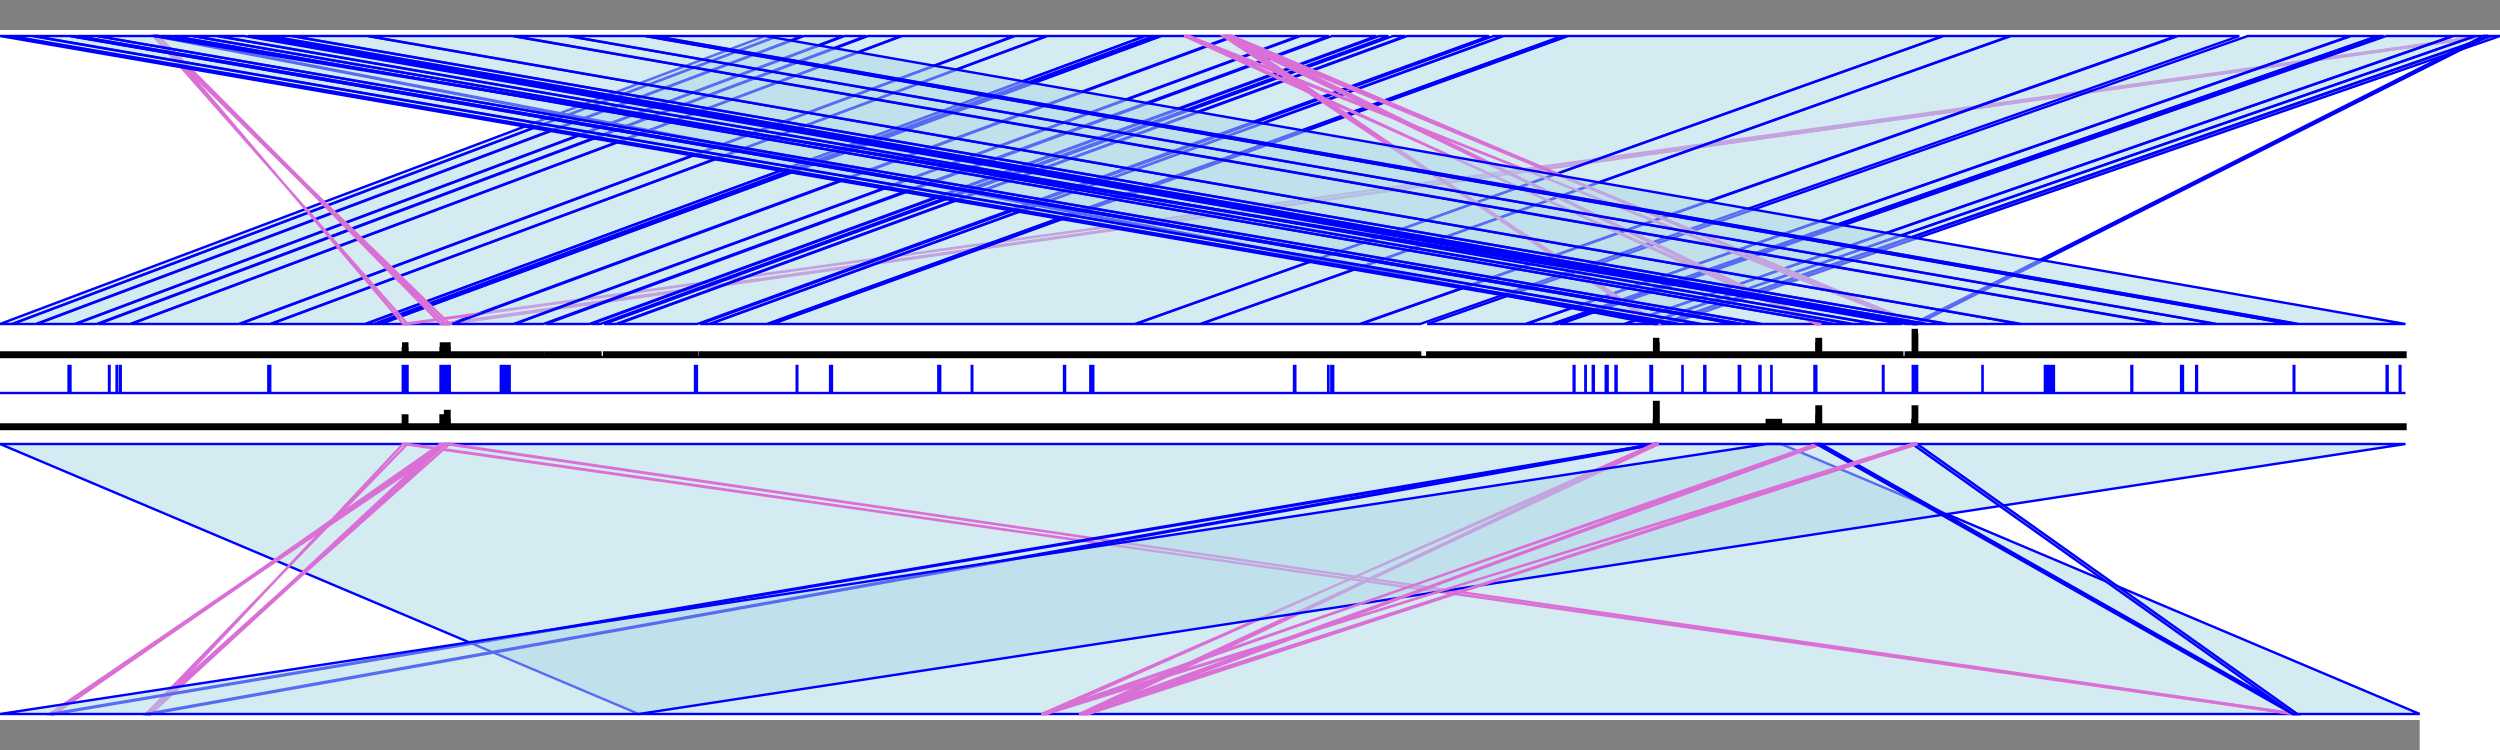 <?xml version="1.0" standalone="no"?>
<!DOCTYPE svg PUBLIC " -//W3C//DTD SVG 1.0//EN" "http://www.w3.org/TR/2001/REC-SVG-20010904/DTD/svg10.dtd">
<svg width="103.93" height="31.179">
<!-- reference contigs -->
<polygon points="3.530700678141679e-05,14.841 3.530700678141679e-05,14.654 0.503,14.654 0.503,14.841 0.517,14.841 0.517,14.654 1.493,14.654 1.493,14.841 1.539,14.841 1.539,14.654 3.105,14.654 3.105,14.841 3.146,14.841 3.146,14.654 4.019,14.654 4.019,14.841 4.086,14.841 4.086,14.654 5.409,14.654 5.41,14.841 5.451,14.841 5.451,14.654 9.923,14.654 9.923,14.841 9.967,14.841 9.967,14.654 11.232,14.654 11.232,14.841 11.267,14.841 11.268,14.654 15.183,14.654 15.183,14.841 15.193,14.841 15.193,14.654 15.549,14.654 15.549,14.841 15.565,14.841 15.565,14.654 15.807,14.654 15.807,14.841 15.823,14.841 15.823,14.654 16.747,14.654 16.747,14.467 16.764,14.467 16.764,14.28 16.932,14.28 16.932,14.467 16.939,14.467 16.939,14.654 18.315,14.654 18.315,14.467 18.33,14.467 18.331,14.28 18.499,14.28 18.499,14.467 18.499,14.467 18.499,14.654 18.502,14.654 18.502,14.467 18.519,14.467 18.519,14.28 18.687,14.28 18.687,14.467 18.694,14.467 18.694,14.654 18.719,14.654 18.719,14.841 18.804,14.841 18.804,14.654 21.352,14.654 21.352,14.841 21.399,14.841 21.399,14.654 22.587,14.654 22.587,14.841 22.691,14.841 22.691,14.654 24.5,14.654 24.5,14.841 24.578,14.841 24.578,14.654 24.961,14.654 24.961,14.841 25.115,14.841 25.115,14.654 25.612,14.654 25.612,14.841 25.674,14.841 25.674,14.654 28.989,14.654 28.989,14.841 29.106,14.841 29.106,14.654 29.485,14.654 29.485,14.841 29.518,14.841 29.518,14.654 31.889,14.654 31.889,14.841 31.906,14.841 31.906,14.654 32.085,14.654 32.085,14.841 32.106,14.841 32.106,14.654 47.193,14.654 47.193,14.841 47.208,14.841 47.208,14.654 49.902,14.654 49.902,14.841 49.931,14.841 49.931,14.654 56.533,14.654 56.533,14.841 56.582,14.841 56.582,14.654 59.038,14.654 59.039,14.841 59.335,14.841 59.335,14.654 63.416,14.654 63.416,14.841 63.452,14.841 63.452,14.654 64.519,14.654 64.519,14.841 64.534,14.841 64.534,14.654 64.763,14.654 64.763,14.841 64.861,14.841 64.861,14.654 67.525,14.654 67.525,14.841 67.553,14.841 67.553,14.654 68.428,14.654 68.428,14.841 68.444,14.841 68.444,14.654 68.765,14.654 68.765,14.467 68.765,14.467 68.765,14.28 68.765,14.28 68.765,14.093 68.934,14.093 68.934,14.28 68.95,14.28 68.95,14.654 69.063,14.654 69.063,14.841 69.078,14.841 69.078,14.654 69.405,14.654 69.405,14.841 69.405,14.841 69.405,14.654 69.793,14.654 69.793,14.841 69.806,14.841 69.806,14.654 70.691,14.654 70.691,14.841 70.74,14.841 70.74,14.654 72.183,14.654 72.183,14.841 72.205,14.841 72.205,14.654 72.385,14.654 72.385,14.841 72.46,14.841 72.46,14.654 73.234,14.654 73.234,14.841 73.243,14.841 73.243,14.654 75.508,14.654 75.508,14.467 75.508,14.467 75.508,14.28 75.515,14.28 75.515,14.093 75.701,14.093 75.701,14.28 75.703,14.28 75.703,14.654 76.225,14.654 76.225,14.841 76.258,14.841 76.258,14.654 76.991,14.654 76.991,14.841 77.024,14.841 77.024,14.654 77.962,14.654 77.962,14.841 77.984,14.841 77.984,14.654 79.08,14.654 79.08,14.841 79.229,14.841 79.229,14.654 79.518,14.654 79.518,14.467 79.518,14.467 79.518,13.906 79.519,13.906 79.519,13.719 79.579,13.719 79.579,13.906 79.606,13.906 79.606,13.719 79.684,13.719 79.684,13.906 79.7,13.906 79.7,14.093 79.7,14.093 79.7,14.467 79.7,14.467 79.7,14.654 80.081,14.654 80.081,14.841 80.107,14.841 80.107,14.654 80.958,14.654 80.958,14.841 80.979,14.841 80.979,14.654 84.002,14.654 84.002,14.841 84.017,14.841 84.018,14.654 89.868,14.654 89.868,14.841 89.942,14.841 89.942,14.654 92.127,14.654 92.127,14.841 92.152,14.841 92.152,14.654 95.195,14.654 95.195,14.841 95.226,14.841 95.226,14.654 95.538,14.654 95.538,14.841 95.557,14.841 95.557,14.654 100,14.654 100,14.841" fill="black" stroke="black" stroke-width="0.1" />
<polygon points="3.530700678141679e-05,16.338 3.530700678141679e-05,16.338 2.851,16.338 2.851,15.215 2.929,15.215 2.929,16.338 4.532,16.338 4.532,15.215 4.555,15.215 4.555,16.338 4.847,16.338 4.848,15.215 4.874,15.215 4.874,16.338 4.995,16.338 4.995,15.215 5.019,15.215 5.019,16.338 11.155,16.338 11.155,15.215 11.233,15.215 11.233,16.338 16.745,16.338 16.745,15.215 16.942,15.215 16.942,16.338 18.314,16.338 18.314,15.215 18.499,15.215 18.499,16.338 18.501,16.338 18.501,15.215 18.697,15.215 18.698,16.338 20.82,16.338 20.82,15.215 21.188,15.215 21.188,16.338 28.894,16.338 28.894,15.215 28.972,15.215 28.972,16.338 33.12,16.338 33.12,15.215 33.146,15.215 33.147,16.338 34.509,16.338 34.509,15.215 34.586,15.215 34.586,16.338 39.009,16.338 39.009,15.215 39.086,15.215 39.086,16.338 40.398,16.338 40.398,15.215 40.42,15.215 40.421,16.338 44.234,16.338 44.234,15.215 44.277,15.215 44.277,16.338 45.327,16.338 45.327,15.215 45.405,15.215 45.405,16.338 45.433,16.338 45.433,15.215 45.45,15.215 45.45,16.338 53.794,16.338 53.795,15.215 53.849,15.215 53.849,16.338 55.215,16.338 55.215,15.215 55.226,15.215 55.226,16.338 55.346,16.338 55.346,15.215 55.424,15.215 55.424,16.338 65.42,16.338 65.42,15.215 65.454,15.215 65.454,16.338 65.906,16.338 65.906,15.215 65.923,15.215 65.923,16.338 66.215,16.338 66.215,15.215 66.258,15.215 66.258,16.338 66.754,16.338 66.754,15.215 66.832,15.215 66.832,16.338 67.161,16.338 67.161,15.215 67.205,15.215 67.205,16.338 68.614,16.338 68.614,15.215 68.677,15.215 68.677,16.338 69.94,16.338 69.94,15.215 69.95,15.215 69.95,16.338 70.85,16.338 70.85,15.215 70.861,15.215 70.861,16.338 70.884,16.338 70.884,15.215 70.895,15.215 70.895,16.338 72.287,16.338 72.287,15.215 72.341,15.215 72.341,16.338 73.143,16.338 73.143,15.215 73.187,15.215 73.187,16.338 73.637,16.338 73.637,15.215 73.648,15.215 73.648,16.338 75.43,16.338 75.43,15.215 75.508,15.215 75.508,16.338 78.278,16.338 78.278,15.215 78.301,15.215 78.301,16.338 79.518,16.338 79.518,15.215 79.7,15.215 79.7,16.338 82.413,16.338 82.413,15.215 82.422,15.215 82.422,16.338 85.01,16.338 85.01,15.215 85.386,15.215 85.386,16.338 88.607,16.338 88.607,15.215 88.64,15.215 88.641,16.338 90.672,16.338 90.672,15.215 90.75,15.215 90.75,16.338 91.299,16.338 91.299,15.215 91.334,15.215 91.334,16.338 95.353,16.338 95.353,15.215 95.379,15.215 95.379,16.338 99.218,16.338 99.218,15.215 99.258,15.215 99.258,16.338 99.763,16.338 99.763,15.215 99.79,15.215 99.79,16.338 100,16.338 100,16.338" fill="blue" stroke="blue" stroke-width="0.1" />
<polygon points="3.530700678141679e-05,17.834 3.530700678141679e-05,17.647 16.747,17.647 16.747,17.46 16.747,17.46 16.748,17.273 16.932,17.273 16.932,17.647 18.314,17.647 18.314,17.273 18.499,17.273 18.499,17.647 18.502,17.647 18.502,17.46 18.503,17.46 18.503,17.086 18.687,17.086 18.687,17.46 18.694,17.46 18.694,17.647 68.756,17.647 68.756,17.46 68.765,17.46 68.765,17.273 68.765,17.273 68.765,16.712 68.95,16.712 68.95,17.273 68.951,17.273 68.951,17.647 73.448,17.647 73.448,17.46 74.038,17.46 74.038,17.647 75.508,17.647 75.508,17.273 75.515,17.273 75.515,16.899 75.703,16.899 75.703,17.086 75.703,17.086 75.703,17.273 75.704,17.273 75.704,17.647 79.5,17.647 79.5,17.46 79.518,17.46 79.518,16.899 79.7,16.899 79.7,17.086 79.7,17.086 79.7,17.273 79.7,17.273 79.7,17.647 100,17.647 100,17.834" fill="black" stroke="black" stroke-width="0.1" />
<!-- assembly contigs before -->
<polygon points="0,0 103.93,0 103.93,1.247 0,1.247" fill="grey" stroke="grey" stroke-width="0" />
<!-- assembly contigs after -->
<polygon points="0,29.932 100.591,29.932 100.591,31.179 0,31.179" fill="grey" stroke="grey" stroke-width="0" />
<!-- hits before vs ref -->
<polygon points="31.802,1.497 32.326,1.497 0.503,13.469 0.0,13.469" fill="lightblue" fill-opacity="0.5" stroke="blue" stroke-width="0.1" />
<polygon points="32.342,1.497 33.357,1.497 1.493,13.469 0.517,13.469" fill="lightblue" fill-opacity="0.5" stroke="blue" stroke-width="0.1" />
<polygon points="33.418,1.497 35.045,1.497 3.105,13.469 1.539,13.469" fill="lightblue" fill-opacity="0.5" stroke="blue" stroke-width="0.1" />
<polygon points="35.107,1.497 36.006,1.497 4.019,13.469 3.146,13.469" fill="lightblue" fill-opacity="0.5" stroke="blue" stroke-width="0.1" />
<polygon points="36.084,1.497 37.454,1.497 5.41,13.469 4.086,13.469" fill="lightblue" fill-opacity="0.5" stroke="blue" stroke-width="0.1" />
<polygon points="37.5,1.497 42.14,1.497 9.923,13.469 5.451,13.469" fill="lightblue" fill-opacity="0.5" stroke="blue" stroke-width="0.1" />
<polygon points="42.193,1.497 43.504,1.497 11.232,13.469 9.967,13.469" fill="lightblue" fill-opacity="0.5" stroke="blue" stroke-width="0.1" />
<polygon points="43.54,1.497 47.605,1.497 15.183,13.469 11.268,13.469" fill="lightblue" fill-opacity="0.5" stroke="blue" stroke-width="0.1" />
<polygon points="47.616,1.497 47.978,1.497 15.549,13.469 15.193,13.469" fill="lightblue" fill-opacity="0.5" stroke="blue" stroke-width="0.1" />
<polygon points="48.004,1.497 48.255,1.497 15.807,13.469 15.565,13.469" fill="lightblue" fill-opacity="0.5" stroke="blue" stroke-width="0.1" />
<polygon points="48.277,1.497 51.259,1.497 18.719,13.469 15.823,13.469" fill="lightblue" fill-opacity="0.5" stroke="blue" stroke-width="0.1" />
<polygon points="103.435,1.497 103.251,1.497 16.932,13.469 16.747,13.469" fill="pink" fill-opacity="0.5" stroke="orchid" stroke-width="0.1" />
<polygon points="6.565,1.497 6.381,1.497 16.939,13.469 16.764,13.469" fill="pink" fill-opacity="0.5" stroke="orchid" stroke-width="0.1" />
<polygon points="103.434,1.497 103.251,1.497 18.499,13.469 18.315,13.469" fill="pink" fill-opacity="0.5" stroke="orchid" stroke-width="0.1" />
<polygon points="6.565,1.497 6.388,1.497 18.499,13.469 18.331,13.469" fill="pink" fill-opacity="0.5" stroke="orchid" stroke-width="0.1" />
<polygon points="103.435,1.497 103.251,1.497 18.687,13.469 18.502,13.469" fill="pink" fill-opacity="0.5" stroke="orchid" stroke-width="0.1" />
<polygon points="6.565,1.497 6.381,1.497 18.694,13.469 18.519,13.469" fill="pink" fill-opacity="0.5" stroke="orchid" stroke-width="0.1" />
<polygon points="51.341,1.497 53.989,1.497 21.352,13.469 18.804,13.469" fill="lightblue" fill-opacity="0.5" stroke="blue" stroke-width="0.1" />
<polygon points="54.056,1.497 55.244,1.497 22.587,13.469 21.399,13.469" fill="lightblue" fill-opacity="0.5" stroke="blue" stroke-width="0.1" />
<polygon points="55.366,1.497 57.224,1.497 24.5,13.469 22.691,13.469" fill="lightblue" fill-opacity="0.5" stroke="blue" stroke-width="0.1" />
<polygon points="57.326,1.497 57.723,1.497 24.961,13.469 24.578,13.469" fill="lightblue" fill-opacity="0.5" stroke="blue" stroke-width="0.1" />
<polygon points="57.903,1.497 58.424,1.497 25.612,13.469 25.115,13.469" fill="lightblue" fill-opacity="0.5" stroke="blue" stroke-width="0.1" />
<polygon points="58.497,1.497 61.914,1.497 28.989,13.469 25.674,13.469" fill="lightblue" fill-opacity="0.5" stroke="blue" stroke-width="0.1" />
<polygon points="62.081,1.497 62.466,1.497 29.485,13.469 29.106,13.469" fill="lightblue" fill-opacity="0.5" stroke="blue" stroke-width="0.1" />
<polygon points="62.508,1.497 64.952,1.497 31.889,13.469 29.518,13.469" fill="lightblue" fill-opacity="0.5" stroke="blue" stroke-width="0.1" />
<polygon points="64.973,1.497 65.162,1.497 32.085,13.469 31.906,13.469" fill="lightblue" fill-opacity="0.5" stroke="blue" stroke-width="0.1" />
<polygon points="65.182,1.497 80.773,1.497 47.193,13.469 32.106,13.469" fill="lightblue" fill-opacity="0.5" stroke="blue" stroke-width="0.1" />
<polygon points="80.79,1.497 83.567,1.497 49.902,13.469 47.208,13.469" fill="lightblue" fill-opacity="0.5" stroke="blue" stroke-width="0.1" />
<polygon points="83.597,1.497 90.481,1.497 56.533,13.469 49.931,13.469" fill="lightblue" fill-opacity="0.5" stroke="blue" stroke-width="0.1" />
<polygon points="90.542,1.497 93.092,1.497 59.039,13.469 56.582,13.469" fill="lightblue" fill-opacity="0.5" stroke="blue" stroke-width="0.1" />
<polygon points="93.442,1.497 97.694,1.497 63.416,13.469 59.335,13.469" fill="lightblue" fill-opacity="0.5" stroke="blue" stroke-width="0.1" />
<polygon points="97.74,1.497 98.849,1.497 64.519,13.469 63.452,13.469" fill="lightblue" fill-opacity="0.5" stroke="blue" stroke-width="0.1" />
<polygon points="98.863,1.497 99.099,1.497 64.763,13.469 64.534,13.469" fill="lightblue" fill-opacity="0.5" stroke="blue" stroke-width="0.1" />
<polygon points="99.197,1.497 101.962,1.497 67.525,13.469 64.861,13.469" fill="lightblue" fill-opacity="0.5" stroke="blue" stroke-width="0.1" />
<polygon points="101.995,1.497 102.894,1.497 68.428,13.469 67.553,13.469" fill="lightblue" fill-opacity="0.5" stroke="blue" stroke-width="0.1" />
<polygon points="102.913,1.497 103.551,1.497 69.063,13.469 68.444,13.469" fill="lightblue" fill-opacity="0.5" stroke="blue" stroke-width="0.1" />
<polygon points="51.029,1.497 50.842,1.497 68.95,13.469 68.765,13.469" fill="pink" fill-opacity="0.5" stroke="orchid" stroke-width="0.1" />
<polygon points="51.225,1.497 51.033,1.497 68.95,13.469 68.765,13.469" fill="pink" fill-opacity="0.5" stroke="orchid" stroke-width="0.1" />
<polygon points="6.388,1.497 6.565,1.497 68.934,13.469 68.765,13.469" fill="lightblue" fill-opacity="0.5" stroke="blue" stroke-width="0.1" />
<polygon points="103.574,1.497 103.93,1.497 69.405,13.469 69.078,13.469" fill="lightblue" fill-opacity="0.5" stroke="blue" stroke-width="0.1" />
<polygon points="0.0,1.497 0.409,1.497 69.793,13.469 69.405,13.469" fill="lightblue" fill-opacity="0.5" stroke="blue" stroke-width="0.1" />
<polygon points="0.429,1.497 1.338,1.497 70.691,13.469 69.806,13.469" fill="lightblue" fill-opacity="0.5" stroke="blue" stroke-width="0.1" />
<polygon points="1.393,1.497 2.892,1.497 72.183,13.469 70.74,13.469" fill="lightblue" fill-opacity="0.5" stroke="blue" stroke-width="0.1" />
<polygon points="2.923,1.497 3.124,1.497 72.385,13.469 72.205,13.469" fill="lightblue" fill-opacity="0.5" stroke="blue" stroke-width="0.1" />
<polygon points="3.219,1.497 4.026,1.497 73.234,13.469 72.46,13.469" fill="lightblue" fill-opacity="0.5" stroke="blue" stroke-width="0.1" />
<polygon points="4.036,1.497 7.132,1.497 76.225,13.469 73.243,13.469" fill="lightblue" fill-opacity="0.5" stroke="blue" stroke-width="0.1" />
<polygon points="51.233,1.497 51.033,1.497 75.703,13.469 75.508,13.469" fill="pink" fill-opacity="0.5" stroke="orchid" stroke-width="0.1" />
<polygon points="49.431,1.497 49.233,1.497 75.701,13.469 75.508,13.469" fill="pink" fill-opacity="0.5" stroke="orchid" stroke-width="0.1" />
<polygon points="51.029,1.497 50.842,1.497 75.703,13.469 75.515,13.469" fill="pink" fill-opacity="0.5" stroke="orchid" stroke-width="0.1" />
<polygon points="7.191,1.497 7.98,1.497 76.991,13.469 76.258,13.469" fill="lightblue" fill-opacity="0.5" stroke="blue" stroke-width="0.1" />
<polygon points="8.034,1.497 9.016,1.497 77.962,13.469 77.024,13.469" fill="lightblue" fill-opacity="0.5" stroke="blue" stroke-width="0.1" />
<polygon points="9.042,1.497 10.152,1.497 79.08,13.469 77.984,13.469" fill="lightblue" fill-opacity="0.5" stroke="blue" stroke-width="0.1" />
<polygon points="10.293,1.497 10.663,1.497 79.579,13.469 79.229,13.469" fill="lightblue" fill-opacity="0.5" stroke="blue" stroke-width="0.1" />
<polygon points="103.251,1.497 103.434,1.497 79.7,13.469 79.518,13.469" fill="lightblue" fill-opacity="0.5" stroke="blue" stroke-width="0.1" />
<polygon points="49.424,1.497 49.23,1.497 79.7,13.469 79.518,13.469" fill="pink" fill-opacity="0.5" stroke="orchid" stroke-width="0.1" />
<polygon points="51.029,1.497 50.842,1.497 79.7,13.469 79.518,13.469" fill="pink" fill-opacity="0.5" stroke="orchid" stroke-width="0.1" />
<polygon points="51.225,1.497 51.033,1.497 79.7,13.469 79.518,13.469" fill="pink" fill-opacity="0.5" stroke="orchid" stroke-width="0.1" />
<polygon points="6.388,1.497 6.565,1.497 79.684,13.469 79.519,13.469" fill="lightblue" fill-opacity="0.5" stroke="blue" stroke-width="0.1" />
<polygon points="10.689,1.497 11.188,1.497 80.081,13.469 79.606,13.469" fill="lightblue" fill-opacity="0.5" stroke="blue" stroke-width="0.1" />
<polygon points="11.221,1.497 12.119,1.497 80.958,13.469 80.107,13.469" fill="lightblue" fill-opacity="0.5" stroke="blue" stroke-width="0.1" />
<polygon points="12.14,1.497 15.271,1.497 84.002,13.469 80.979,13.469" fill="lightblue" fill-opacity="0.5" stroke="blue" stroke-width="0.1" />
<polygon points="15.298,1.497 21.29,1.497 89.868,13.469 84.018,13.469" fill="lightblue" fill-opacity="0.5" stroke="blue" stroke-width="0.1" />
<polygon points="21.349,1.497 23.608,1.497 92.127,13.469 89.942,13.469" fill="lightblue" fill-opacity="0.5" stroke="blue" stroke-width="0.1" />
<polygon points="23.639,1.497 26.792,1.497 95.195,13.469 92.152,13.469" fill="lightblue" fill-opacity="0.5" stroke="blue" stroke-width="0.1" />
<polygon points="26.842,1.497 27.172,1.497 95.538,13.469 95.226,13.469" fill="lightblue" fill-opacity="0.5" stroke="blue" stroke-width="0.1" />
<polygon points="27.199,1.497 31.802,1.497 100.0,13.469 95.557,13.469" fill="lightblue" fill-opacity="0.5" stroke="blue" stroke-width="0.1" />
<!-- hits after vs ref -->
<polygon points="0.0,18.458 74.038,18.458 100.591,29.682 26.552,29.682" fill="lightblue" fill-opacity="0.5" stroke="blue" stroke-width="0.1" />
<polygon points="16.747,18.458 16.932,18.458 95.317,29.682 95.503,29.682" fill="pink" fill-opacity="0.5" stroke="orchid" stroke-width="0.1" />
<polygon points="16.748,18.458 16.932,18.458 6.071,29.682 6.252,29.682" fill="pink" fill-opacity="0.5" stroke="orchid" stroke-width="0.1" />
<polygon points="18.314,18.458 18.499,18.458 2.067,29.682 2.256,29.682" fill="pink" fill-opacity="0.5" stroke="orchid" stroke-width="0.1" />
<polygon points="18.314,18.458 18.499,18.458 6.071,29.682 6.252,29.682" fill="pink" fill-opacity="0.5" stroke="orchid" stroke-width="0.1" />
<polygon points="18.502,18.458 18.687,18.458 95.317,29.682 95.503,29.682" fill="pink" fill-opacity="0.5" stroke="orchid" stroke-width="0.1" />
<polygon points="18.503,18.458 18.694,18.458 2.06,29.682 2.256,29.682" fill="pink" fill-opacity="0.5" stroke="orchid" stroke-width="0.1" />
<polygon points="18.503,18.458 18.687,18.458 6.071,29.682 6.252,29.682" fill="pink" fill-opacity="0.5" stroke="orchid" stroke-width="0.1" />
<polygon points="68.756,18.458 68.95,18.458 6.252,29.682 6.052,29.682" fill="lightblue" fill-opacity="0.5" stroke="blue" stroke-width="0.1" />
<polygon points="68.765,18.458 68.95,18.458 44.867,29.682 45.051,29.682" fill="pink" fill-opacity="0.5" stroke="orchid" stroke-width="0.1" />
<polygon points="68.765,18.458 68.95,18.458 2.256,29.682 2.067,29.682" fill="lightblue" fill-opacity="0.5" stroke="blue" stroke-width="0.1" />
<polygon points="68.765,18.458 68.951,18.458 43.299,29.682 43.484,29.682" fill="pink" fill-opacity="0.5" stroke="orchid" stroke-width="0.1" />
<polygon points="68.765,18.458 68.951,18.458 45.054,29.682 45.239,29.682" fill="pink" fill-opacity="0.5" stroke="orchid" stroke-width="0.1" />
<polygon points="73.448,18.458 100.0,18.458 26.552,29.682 0.0,29.682" fill="lightblue" fill-opacity="0.5" stroke="blue" stroke-width="0.1" />
<polygon points="75.508,18.458 75.704,18.458 43.3,29.682 43.491,29.682" fill="pink" fill-opacity="0.5" stroke="orchid" stroke-width="0.1" />
<polygon points="75.508,18.458 75.704,18.458 45.055,29.682 45.246,29.682" fill="pink" fill-opacity="0.5" stroke="orchid" stroke-width="0.1" />
<polygon points="75.515,18.458 75.703,18.458 44.867,29.682 45.051,29.682" fill="pink" fill-opacity="0.5" stroke="orchid" stroke-width="0.1" />
<polygon points="75.515,18.458 75.703,18.458 95.502,29.682 95.317,29.682" fill="lightblue" fill-opacity="0.5" stroke="blue" stroke-width="0.1" />
<polygon points="79.5,18.458 79.7,18.458 95.502,29.682 95.308,29.682" fill="lightblue" fill-opacity="0.5" stroke="blue" stroke-width="0.1" />
<polygon points="79.518,18.458 79.7,18.458 43.3,29.682 43.484,29.682" fill="pink" fill-opacity="0.5" stroke="orchid" stroke-width="0.1" />
<polygon points="79.518,18.458 79.7,18.458 44.867,29.682 45.051,29.682" fill="pink" fill-opacity="0.5" stroke="orchid" stroke-width="0.1" />
<polygon points="79.518,18.458 79.7,18.458 45.055,29.682 45.239,29.682" fill="pink" fill-opacity="0.5" stroke="orchid" stroke-width="0.1" />
</svg>
